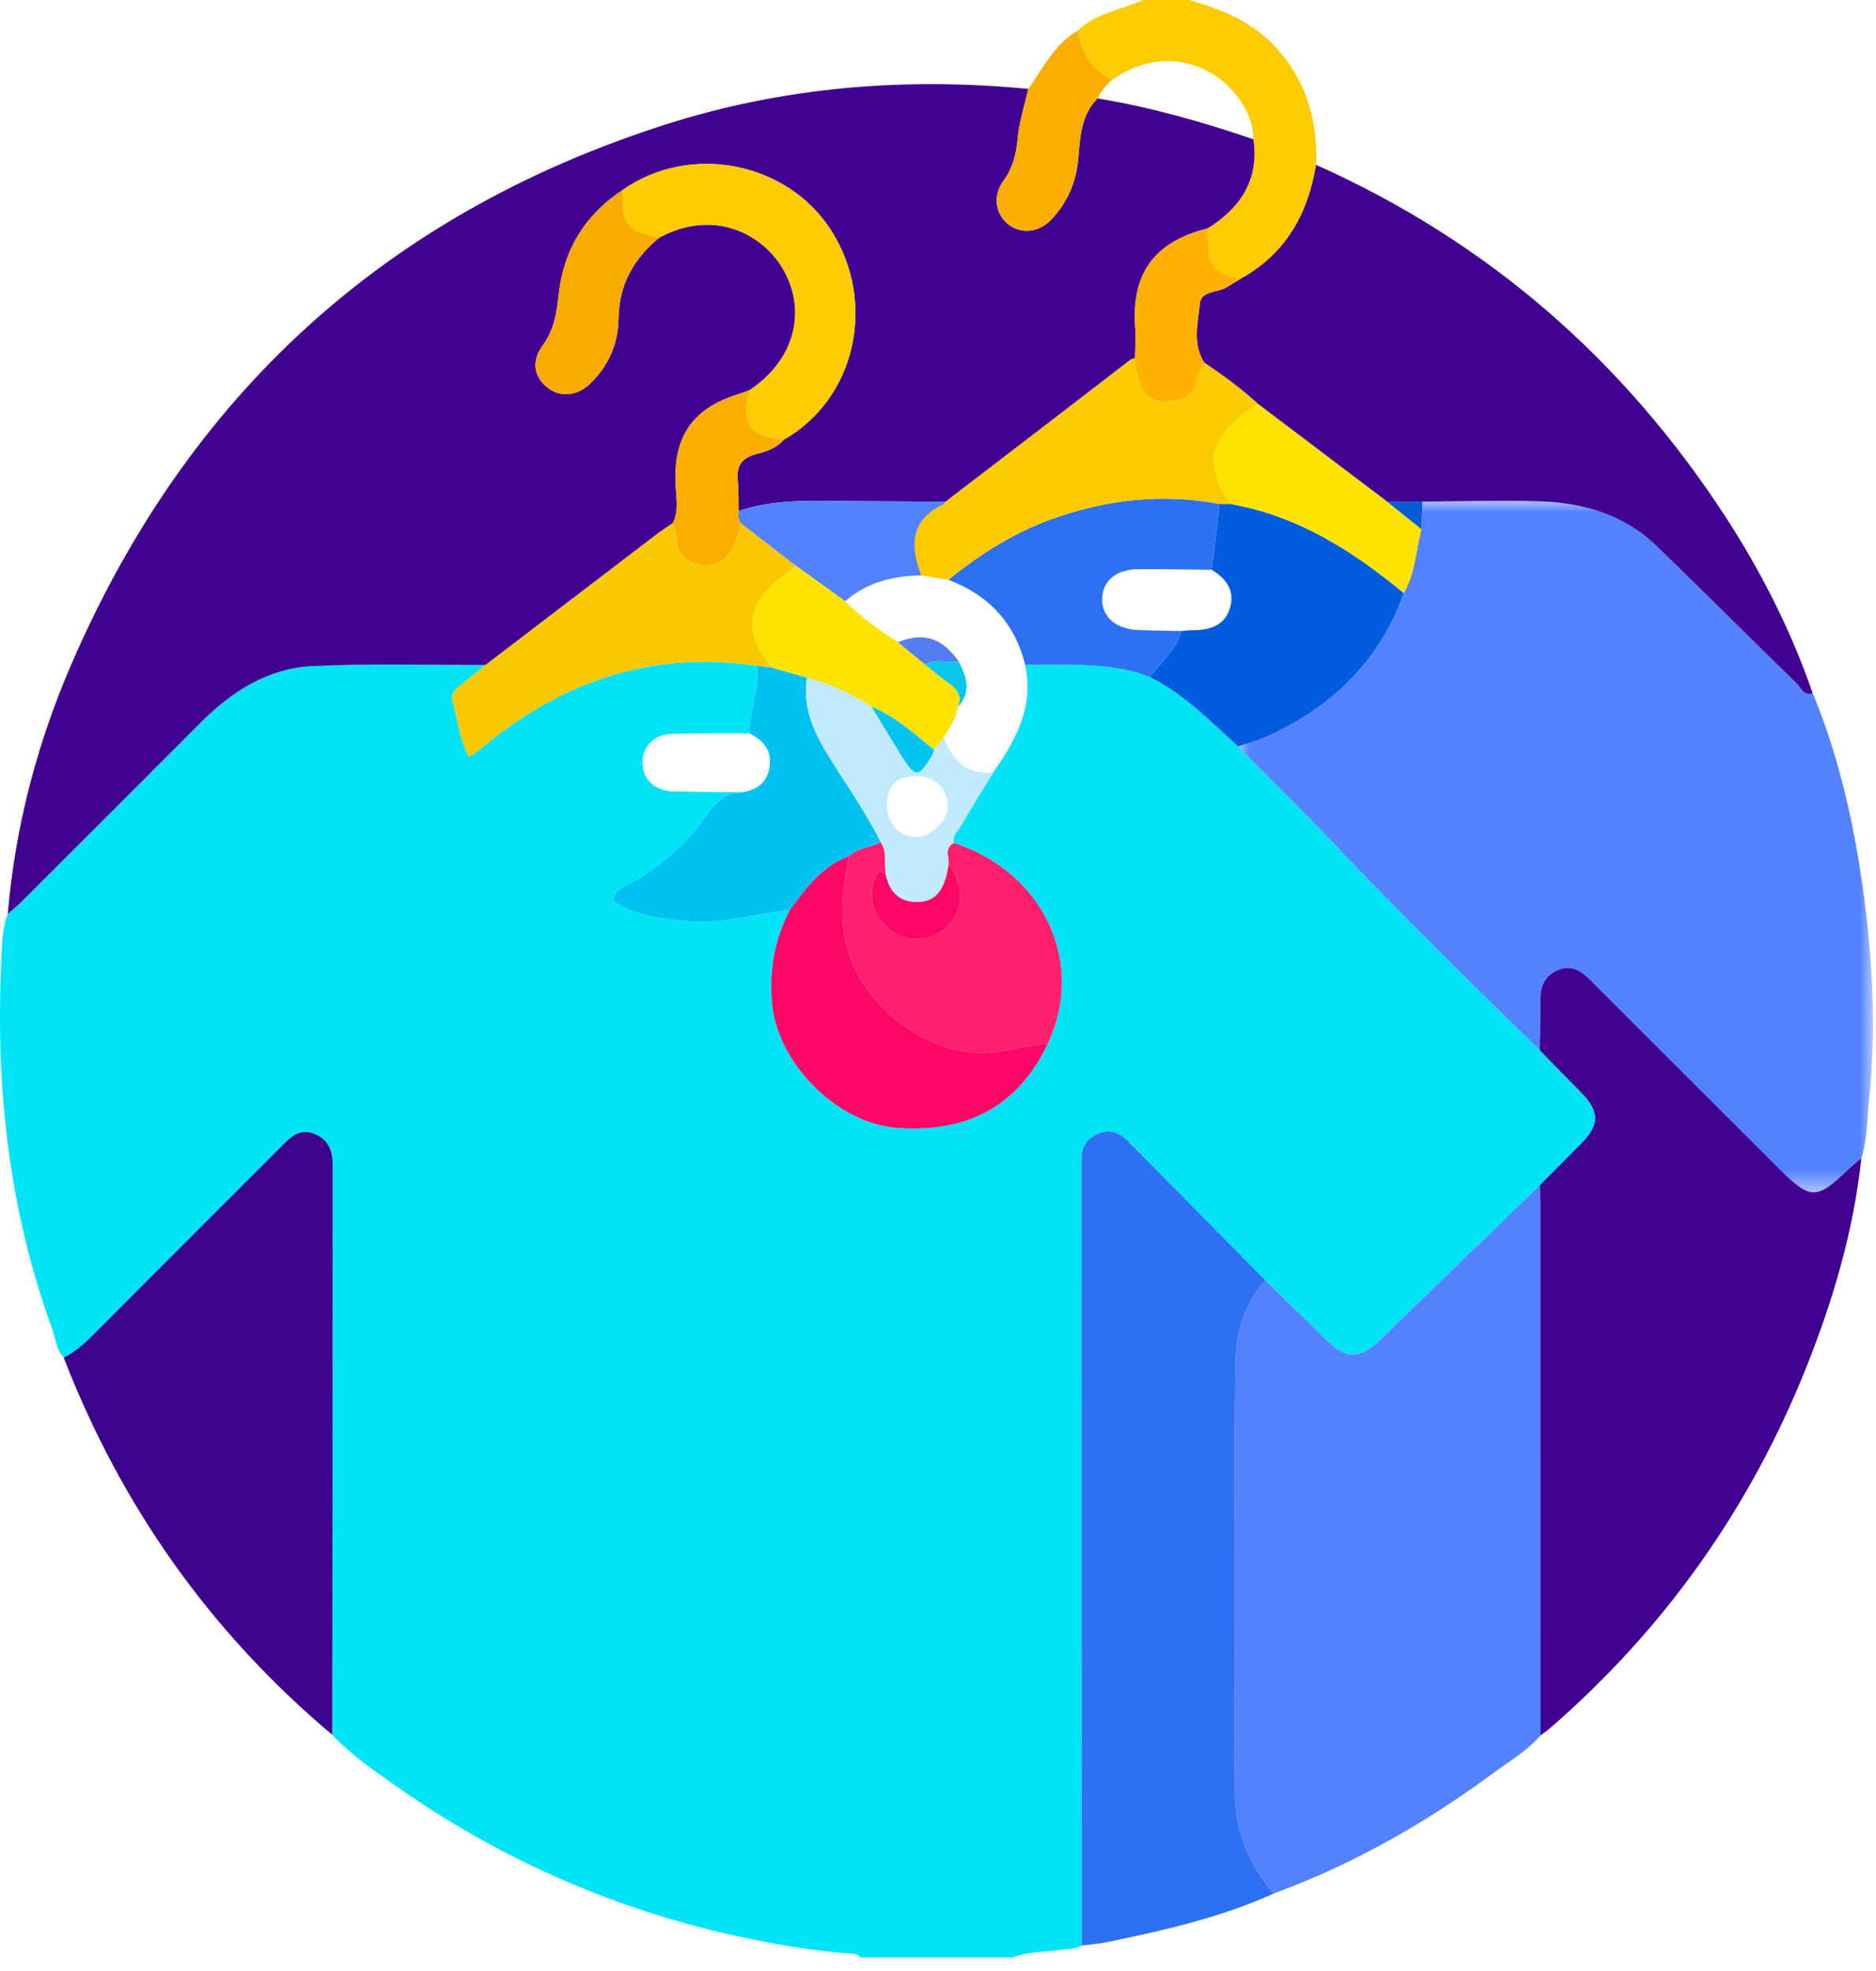 <?xml version="1.0" encoding="UTF-8"?>
<svg width="80px" height="84px" viewBox="0 0 80 84" version="1.1" xmlns="http://www.w3.org/2000/svg" xmlns:xlink="http://www.w3.org/1999/xlink">
    <!-- Generator: Sketch 53 (72520) - https://sketchapp.com -->
    <title>Group 62</title>
    <desc>Created with Sketch.</desc>
    <defs>
        <polygon id="path-1" points="0.008 0.001 27.079 0.001 27.079 29.468 0.008 29.468"></polygon>
    </defs>
    <g id="Page-1" stroke="none" stroke-width="1" fill="none" fill-rule="evenodd">
        <g id="Desktop-HD-Copy-3" transform="translate(-1067, -747)">
            <g id="Group-62" transform="translate(1067, 747)">
                <path d="M43.201,83.422 L36.684,83.422 C36.602,83.289 36.469,83.273 36.332,83.264 C34.822,83.159 33.333,82.911 31.852,82.604 C26.438,81.478 21.466,79.325 16.94,76.155 C15.971,75.476 14.985,74.805 14.167,73.933 C14.176,65.848 14.19,57.763 14.188,49.677 C14.187,49.1 14.042,48.562 13.386,48.316 C12.772,48.086 12.417,48.44 12.047,48.81 C9.361,51.495 6.672,54.178 3.991,56.87 C3.606,57.257 3.211,57.619 2.716,57.858 C2.39,57.503 2.367,57.022 2.213,56.6 C0.392,51.587 -0.192,46.394 0.053,41.096 C0.086,40.388 0.063,39.645 0.331,38.954 C0.531,38.775 0.741,38.605 0.931,38.415 C3.482,35.871 6.033,33.328 8.578,30.777 C9.897,29.456 11.439,28.481 13.316,28.389 C15.775,28.268 18.244,28.347 20.708,28.34 C20.334,28.642 19.956,28.94 19.586,29.248 C19.403,29.4 19.228,29.527 19.303,29.848 C19.491,30.651 19.606,31.471 19.989,32.254 C20.134,32.162 20.28,32.091 20.401,31.989 C23.84,29.064 27.751,27.692 32.287,28.378 C32.401,29.363 31.96,30.284 31.959,31.256 C30.85,31.261 29.741,31.245 28.633,31.279 C27.887,31.302 27.398,31.82 27.398,32.496 C27.399,33.213 27.919,33.711 28.704,33.727 C29.678,33.747 30.652,33.755 31.626,33.768 C30.896,33.816 30.468,34.226 30.06,34.827 C29.217,36.068 28.063,37.003 26.742,37.722 C26.486,37.862 26.19,37.97 26.164,38.397 C27.147,39.052 28.296,39.172 29.441,39.26 C30.881,39.37 32.269,38.937 33.685,38.78 C33.028,40.028 32.8,41.336 32.922,42.754 C33.141,45.302 35.691,47.875 38.244,48.066 C41.181,48.287 43.372,47.207 44.672,44.5 C46.312,41.023 44.518,37.175 40.673,35.923 C40.59,35.618 40.833,35.439 40.959,35.223 C41.416,34.446 41.89,33.68 42.358,32.909 C43.33,31.537 44.104,30.105 43.717,28.329 C45.506,28.372 47.32,28.172 49.045,28.858 C50.497,29.587 51.617,30.738 52.799,31.81 C54.186,33.216 55.596,34.599 56.955,36.031 C59.786,39.014 62.723,41.889 65.663,44.763 C66.246,45.358 66.829,45.951 67.411,46.546 C68.223,47.375 68.228,47.927 67.426,48.737 C66.841,49.328 66.254,49.918 65.669,50.508 C63.378,52.725 61.087,54.941 58.796,57.158 C58.023,57.906 57.397,57.916 56.63,57.172 C55.738,56.308 54.853,55.437 53.965,54.568 C52.003,52.583 50.042,50.596 48.076,48.614 C47.726,48.262 47.317,48.109 46.821,48.319 C46.3,48.538 46.099,48.938 46.122,49.481 C46.129,49.643 46.121,49.806 46.121,49.969 C46.123,60.951 46.126,71.933 46.129,82.915 C45.841,83.085 45.516,83.055 45.202,83.102 C44.535,83.202 43.843,83.16 43.201,83.422" id="Fill-1" fill="#00E3F6"></path>
                <path d="M50.696,0 C52.089,0.384 53.394,0.92 54.404,2.017 C55.712,3.439 56.199,5.134 56.122,7.026 C55.775,9.153 54.8,10.859 52.85,11.911 C51.591,11.494 51.548,11.425 51.493,9.738 C52.902,8.86 53.694,7.664 53.451,5.935 C53.426,5.725 53.425,5.508 53.37,5.305 C52.828,3.304 50.138,1.522 47.44,3.395 C46.547,2.978 46.097,2.25 45.966,1.298 C46.746,0.555 47.811,0.422 48.741,0 L50.696,0 Z" id="Fill-3" fill="#FDCC00"></path>
                <path d="M53.451,5.935 C53.694,7.664 52.902,8.86 51.493,9.738 C49.181,10.309 48.237,11.711 48.411,13.973 C48.444,14.404 48.406,14.84 48.402,15.273 C48.228,15.286 48.121,15.401 47.991,15.502 C45.439,17.467 42.881,19.424 40.324,21.382 C38.478,21.371 36.633,21.363 34.787,21.348 C33.67,21.339 32.566,21.421 31.497,21.777 C31.487,21.351 31.507,20.922 31.461,20.5 C31.391,19.869 31.611,19.516 32.253,19.353 C32.673,19.246 33.116,19.099 33.424,18.739 C36.475,17.009 37.409,12.933 35.462,9.849 C33.598,6.897 29.442,6.077 26.557,8.092 C24.93,9.165 24.017,10.675 23.817,12.609 C23.739,13.364 23.615,14.077 23.143,14.723 C22.649,15.399 22.765,16.047 23.343,16.516 C23.88,16.951 24.613,16.882 25.164,16.353 C25.944,15.603 26.363,14.644 26.375,13.61 C26.392,12.128 27.019,11.032 28.112,10.129 C30.471,8.851 32.583,10.001 33.428,11.532 C34.423,13.335 33.843,15.382 31.96,16.632 C31.81,16.685 31.662,16.745 31.509,16.791 C29.608,17.373 28.687,18.531 28.812,20.708 C28.842,21.232 28.952,21.785 28.691,22.297 C28.471,22.448 28.243,22.591 28.03,22.753 C25.588,24.613 23.149,26.477 20.708,28.34 C18.244,28.347 15.775,28.268 13.316,28.389 C11.439,28.481 9.897,29.456 8.578,30.777 C6.034,33.328 3.482,35.871 0.931,38.416 C0.741,38.605 0.531,38.775 0.331,38.954 C0.643,35.253 1.577,31.695 3.045,28.304 C8.006,16.839 16.434,9.133 28.346,5.318 C33.392,3.702 38.582,3.282 43.85,3.789 C43.692,4.495 43.462,5.195 43.396,5.91 C43.334,6.578 43.189,7.161 42.788,7.711 C42.317,8.358 42.45,9.146 43.024,9.581 C43.561,9.987 44.315,9.91 44.84,9.348 C45.522,8.62 45.897,7.758 45.982,6.745 C46.057,5.843 46.101,4.905 46.801,4.193 C49.071,4.57 51.276,5.194 53.451,5.935" id="Fill-5" fill="#410292"></path>
                <g id="Group-9" transform="translate(52.79, 21.344)">
                    <mask id="mask-2" fill="white">
                        <use xlink:href="#path-1"></use>
                    </mask>
                    <g id="Clip-8"></g>
                    <path d="M24.51,8.195 C25.517,10.626 26.134,13.17 26.537,15.756 C27.046,19.024 27.257,22.319 26.905,25.624 C26.82,26.423 26.833,27.238 26.586,28.017 C26.402,28.173 26.208,28.319 26.034,28.487 C24.67,29.801 24.418,29.8 23.07,28.454 C20.386,25.775 17.704,23.095 15.021,20.417 C14.639,20.036 14.222,19.757 13.648,19.999 C13.064,20.244 12.889,20.716 12.894,21.307 C12.899,22.011 12.881,22.715 12.872,23.419 C9.933,20.545 6.995,17.67 4.165,14.687 C2.806,13.255 1.395,11.872 0.008,10.466 C0.391,10.339 0.787,10.245 1.153,10.081 C3.953,8.832 6.024,6.873 7.072,3.933 C7.557,3.09 7.583,2.122 7.825,1.212 C7.838,0.82 7.851,0.427 7.863,0.035 C9.514,0.026 11.166,-0.026 12.816,0.02 C14.701,0.074 16.458,0.58 17.854,1.927 C19.86,3.863 21.827,5.837 23.825,7.78 C24.009,7.959 24.115,8.339 24.51,8.195" id="Fill-7" fill="#5482FE" mask="url(#mask-2)"></path>
                </g>
                <path d="M65.695,73.958 C65.125,74.619 64.368,75.055 63.68,75.564 C60.793,77.697 57.693,79.457 54.314,80.699 C53.282,79.476 52.672,78.06 52.664,76.469 C52.634,70.392 52.628,64.314 52.677,58.237 C52.688,56.912 53.013,55.607 53.965,54.568 C54.853,55.437 55.738,56.308 56.63,57.172 C57.397,57.916 58.023,57.906 58.796,57.158 C61.086,54.941 63.378,52.725 65.668,50.508 C65.675,50.833 65.686,51.159 65.686,51.484 C65.69,58.976 65.692,66.467 65.695,73.958" id="Fill-10" fill="#5482FE"></path>
                <path d="M65.695,73.958 C65.692,66.467 65.69,58.976 65.686,51.484 C65.686,51.159 65.675,50.833 65.668,50.508 C66.255,49.918 66.841,49.328 67.426,48.737 C68.227,47.927 68.223,47.375 67.411,46.546 C66.829,45.951 66.246,45.358 65.663,44.763 C65.671,44.059 65.69,43.355 65.684,42.651 C65.679,42.06 65.855,41.588 66.438,41.343 C67.012,41.101 67.429,41.381 67.811,41.762 C70.495,44.44 73.177,47.119 75.86,49.798 C77.209,51.144 77.461,51.145 78.824,49.831 C78.998,49.664 79.192,49.517 79.376,49.361 C79.044,52.449 78.175,55.402 77.029,58.269 C74.626,64.28 70.981,69.425 66.08,73.669 C65.959,73.773 65.824,73.862 65.695,73.958" id="Fill-12" fill="#410292"></path>
                <path d="M53.965,54.568 C53.013,55.607 52.688,56.912 52.677,58.237 C52.628,64.314 52.634,70.392 52.664,76.469 C52.672,78.06 53.282,79.477 54.314,80.699 C52.054,81.721 49.654,82.266 47.241,82.763 C46.876,82.838 46.5,82.865 46.129,82.915 C46.126,71.933 46.123,60.951 46.12,49.969 C46.12,49.806 46.129,49.643 46.122,49.481 C46.099,48.938 46.3,48.538 46.821,48.319 C47.317,48.11 47.726,48.262 48.076,48.614 C50.042,50.596 52.002,52.583 53.965,54.568" id="Fill-14" fill="#2D70F1"></path>
                <path d="M14.167,73.933 C8.966,69.56 5.168,64.189 2.716,57.858 C3.211,57.619 3.606,57.256 3.991,56.87 C6.672,54.178 9.361,51.495 12.047,48.81 C12.417,48.44 12.772,48.086 13.386,48.316 C14.042,48.562 14.187,49.1 14.188,49.677 C14.19,57.763 14.176,65.848 14.167,73.933" id="Fill-16" fill="#3E028D"></path>
                <path d="M59.863,25.277 C58.815,28.217 56.744,30.176 53.943,31.426 C53.577,31.589 53.181,31.684 52.799,31.81 C51.617,30.738 50.497,29.587 49.046,28.858 C49.492,28.205 50.17,27.709 50.374,26.892 C50.535,26.88 50.696,26.857 50.858,26.857 C51.553,26.859 52.183,26.692 52.432,25.97 C52.694,25.208 52.312,24.671 51.672,24.283 C51.785,23.348 51.899,22.414 52.012,21.479 C52.17,21.479 52.327,21.479 52.485,21.479 C55.335,21.986 57.683,23.468 59.863,25.277" id="Fill-18" fill="#005CDE"></path>
                <path d="M20.708,28.34 C23.149,26.477 25.588,24.613 28.03,22.753 C28.243,22.591 28.471,22.448 28.691,22.297 C28.747,22.503 28.843,22.708 28.852,22.917 C28.885,23.646 29.342,24.001 29.975,24.084 C30.603,24.167 31.048,23.798 31.298,23.225 C31.425,22.933 31.516,22.623 31.623,22.322 C32.389,22.914 33.156,23.506 33.923,24.099 C33.81,24.211 33.714,24.349 33.584,24.432 C31.865,25.526 31.63,26.933 32.918,28.454 C32.708,28.429 32.497,28.403 32.287,28.378 C27.751,27.692 23.84,29.064 20.4,31.989 C20.28,32.091 20.134,32.162 19.989,32.254 C19.606,31.471 19.491,30.651 19.303,29.849 C19.228,29.527 19.403,29.4 19.586,29.248 C19.956,28.941 20.334,28.642 20.708,28.34" id="Fill-20" fill="#FAC800"></path>
                <path d="M40.672,35.923 C44.518,37.175 46.312,41.023 44.672,44.5 C43.565,44.534 42.537,44.993 41.365,44.848 C39.041,44.561 36.816,42.738 36.154,40.479 C35.754,39.114 35.98,37.817 36.191,36.49 C36.576,36.129 37.117,36.123 37.558,35.89 C37.853,36.328 37.693,36.837 37.781,37.308 C37.648,37.197 37.505,36.964 37.371,37.291 C37.218,37.667 37.116,38.055 37.208,38.473 C37.381,39.252 38.07,39.948 38.889,40.009 C39.618,40.064 40.256,39.798 40.675,39.139 C41.101,38.47 41.022,37.604 40.454,36.829 C40.472,36.514 40.255,36.142 40.672,35.923" id="Fill-22" fill="#FE206E"></path>
                <path d="M36.191,36.49 C35.98,37.817 35.754,39.114 36.154,40.479 C36.816,42.738 39.041,44.561 41.365,44.848 C42.537,44.993 43.565,44.534 44.672,44.5 C43.372,47.207 41.181,48.287 38.244,48.066 C35.691,47.875 33.141,45.302 32.922,42.754 C32.8,41.336 33.027,40.028 33.685,38.78 C34.36,37.842 35.049,36.918 36.191,36.49" id="Fill-24" fill="#FD0766"></path>
                <path d="M36.191,36.49 C35.049,36.918 34.36,37.842 33.685,38.78 C32.269,38.937 30.881,39.37 29.441,39.26 C28.296,39.172 27.147,39.052 26.164,38.397 C26.19,37.97 26.486,37.862 26.742,37.722 C28.063,37.002 29.216,36.068 30.06,34.827 C30.468,34.226 30.896,33.816 31.626,33.768 C32.265,33.676 32.712,33.367 32.818,32.69 C32.93,31.977 32.55,31.551 31.959,31.256 C31.96,30.284 32.401,29.363 32.287,28.378 C32.497,28.403 32.707,28.429 32.918,28.454 C33.416,28.597 33.913,28.739 34.41,28.881 C34.234,30.041 34.629,31.046 35.213,32.019 C35.99,33.312 36.885,34.534 37.558,35.89 C37.117,36.123 36.576,36.129 36.191,36.49" id="Fill-26" fill="#00C1EF"></path>
                <path d="M50.374,26.892 C50.17,27.709 49.492,28.205 49.046,28.858 C47.32,28.172 45.506,28.372 43.717,28.329 C43.268,26.543 42.158,25.354 40.444,24.712 C41.809,23.6 43.282,22.671 44.952,22.085 C47.252,21.278 49.602,21.022 52.012,21.479 C51.898,22.414 51.785,23.348 51.672,24.283 C50.617,24.274 49.563,24.249 48.509,24.26 C47.594,24.268 47.028,24.752 47,25.501 C46.971,26.265 47.566,26.806 48.511,26.85 C49.131,26.879 49.753,26.879 50.374,26.892" id="Fill-28" fill="#2D70F1"></path>
                <path d="M37.825,34.267 C37.812,35.078 38.315,35.65 39.063,35.678 C39.646,35.7 40.386,35.002 40.412,34.406 C40.443,33.681 39.912,33.101 39.197,33.08 C38.272,33.054 37.839,33.429 37.825,34.267 M40.248,31.439 C40.626,32.396 41.208,33.059 42.358,32.909 C41.89,33.68 41.416,34.447 40.959,35.223 C40.832,35.439 40.59,35.618 40.673,35.923 C40.255,36.142 40.472,36.514 40.454,36.829 C40.307,37.89 39.928,38.403 39.198,38.44 C38.413,38.479 37.945,38.072 37.781,37.308 C37.693,36.837 37.853,36.328 37.558,35.89 C36.885,34.534 35.989,33.312 35.213,32.019 C34.629,31.046 34.235,30.041 34.41,28.881 C35.395,29.147 36.312,29.563 37.166,30.119 C37.581,30.801 37.991,31.487 38.413,32.164 C39.038,33.167 39.162,33.167 39.753,32.182 C39.793,32.116 39.801,32.03 39.825,31.953 C39.966,31.782 40.107,31.61 40.248,31.439" id="Fill-30" fill="#C1EAFC"></path>
                <path d="M46.801,4.192 C46.101,4.905 46.057,5.843 45.982,6.745 C45.897,7.758 45.522,8.62 44.84,9.348 C44.315,9.91 43.561,9.987 43.024,9.581 C42.45,9.146 42.317,8.358 42.788,7.711 C43.189,7.161 43.334,6.578 43.396,5.91 C43.462,5.195 43.692,4.495 43.85,3.789 C44.481,2.895 44.968,1.88 45.966,1.298 C46.097,2.25 46.547,2.978 47.44,3.395 C47.17,3.615 46.962,3.885 46.801,4.192" id="Fill-32" fill="#FAAE00"></path>
                <path d="M77.3,29.539 C76.905,29.683 76.799,29.303 76.615,29.124 C74.617,27.181 72.65,25.207 70.645,23.272 C69.248,21.924 67.491,21.418 65.606,21.365 C63.957,21.318 62.304,21.37 60.654,21.379 C60.153,21.379 59.652,21.38 59.151,21.38 L53.649,17.221 C52.937,16.566 52.158,15.996 51.355,15.459 C50.848,14.663 51.084,13.788 51.161,12.959 C51.216,12.373 51.924,12.484 52.313,12.239 C52.49,12.127 52.671,12.02 52.85,11.912 C54.8,10.859 55.775,9.153 56.122,7.026 C63.424,10.283 69.21,15.319 73.564,21.997 C75.103,24.356 76.372,26.868 77.3,29.539" id="Fill-34" fill="#410292"></path>
                <path d="M52.85,11.911 C52.671,12.02 52.49,12.127 52.313,12.239 C51.924,12.484 51.216,12.374 51.161,12.959 C51.084,13.788 50.848,14.663 51.355,15.459 C51.25,15.706 51.101,15.944 51.048,16.201 C50.907,16.895 50.422,17.062 49.81,17.115 C49.17,17.17 48.792,16.887 48.602,16.296 C48.495,15.962 48.39,15.63 48.402,15.274 C48.406,14.84 48.444,14.404 48.411,13.973 C48.237,11.711 49.181,10.309 51.493,9.738 C51.548,11.425 51.591,11.494 52.85,11.911" id="Fill-36" fill="#FEB100"></path>
                <path d="M48.402,15.274 C48.39,15.63 48.495,15.962 48.602,16.296 C48.792,16.887 49.17,17.17 49.81,17.115 C50.422,17.062 50.907,16.895 51.048,16.201 C51.101,15.943 51.25,15.706 51.355,15.459 C52.158,15.996 52.937,16.566 53.649,17.221 C51.569,18.544 51.247,19.719 52.485,21.479 C52.327,21.479 52.17,21.479 52.012,21.479 C49.602,21.022 47.252,21.278 44.952,22.085 C43.282,22.671 41.809,23.6 40.444,24.713 C40.059,24.649 39.675,24.587 39.29,24.524 C38.81,23.274 38.805,22.171 40.216,21.499 C40.261,21.478 40.288,21.421 40.324,21.382 C42.881,19.424 45.439,17.467 47.991,15.501 C48.121,15.401 48.229,15.286 48.402,15.274" id="Fill-38" fill="#FCCA00"></path>
                <path d="M26.557,8.092 C29.442,6.077 33.598,6.897 35.462,9.849 C37.409,12.933 36.475,17.009 33.424,18.739 C31.946,18.613 31.579,18.086 31.959,16.632 C33.843,15.382 34.423,13.335 33.428,11.532 C32.583,10.001 30.471,8.851 28.112,10.129 C26.718,9.853 26.499,9.566 26.557,8.092" id="Fill-40" fill="#FDCB00"></path>
                <path d="M40.324,21.382 C40.288,21.422 40.261,21.478 40.216,21.499 C38.805,22.171 38.81,23.274 39.29,24.524 C38.089,24.539 36.974,24.811 36.042,25.624 C35.335,25.115 34.629,24.607 33.923,24.099 C33.156,23.506 32.389,22.914 31.623,22.322 C31.493,22.16 31.434,21.983 31.497,21.777 C32.566,21.421 33.67,21.339 34.787,21.348 C36.633,21.363 38.478,21.371 40.324,21.382" id="Fill-42" fill="#5482FE"></path>
                <path d="M26.557,8.092 C26.499,9.566 26.718,9.853 28.112,10.129 C27.019,11.033 26.392,12.128 26.375,13.61 C26.363,14.644 25.944,15.603 25.164,16.353 C24.613,16.882 23.88,16.952 23.343,16.516 C22.765,16.047 22.649,15.399 23.143,14.723 C23.615,14.077 23.739,13.364 23.817,12.609 C24.016,10.675 24.93,9.165 26.557,8.092" id="Fill-44" fill="#F6AB00"></path>
                <path d="M31.497,21.777 C31.434,21.983 31.493,22.16 31.623,22.322 C31.516,22.623 31.425,22.933 31.298,23.226 C31.048,23.798 30.603,24.167 29.975,24.084 C29.342,24.001 28.885,23.646 28.852,22.917 C28.843,22.708 28.747,22.503 28.691,22.297 C28.952,21.785 28.842,21.232 28.812,20.708 C28.687,18.531 29.608,17.373 31.509,16.791 C31.662,16.745 31.81,16.686 31.96,16.632 C31.579,18.086 31.946,18.613 33.424,18.739 C33.116,19.099 32.673,19.246 32.253,19.353 C31.611,19.516 31.391,19.869 31.461,20.501 C31.507,20.922 31.487,21.351 31.497,21.777" id="Fill-46" fill="#FAAE00"></path>
                <path d="M52.485,21.479 C51.247,19.719 51.569,18.544 53.649,17.221 C55.483,18.608 57.317,19.994 59.151,21.38 C59.639,21.772 60.127,22.164 60.616,22.556 C60.373,23.466 60.347,24.435 59.862,25.277 C57.683,23.469 55.335,21.986 52.485,21.479" id="Fill-48" fill="#FDE400"></path>
                <path d="M60.616,22.556 C60.127,22.164 59.639,21.772 59.151,21.38 C59.652,21.38 60.153,21.379 60.654,21.379 C60.641,21.772 60.628,22.164 60.616,22.556" id="Fill-50" fill="#055BD2"></path>
                <path d="M33.922,24.099 C34.629,24.607 35.335,25.115 36.042,25.624 C36.717,26.301 37.486,26.858 38.29,27.37 C38.673,27.683 39.056,27.996 39.439,28.308 C39.787,28.587 40.121,28.885 40.486,29.138 C40.859,29.395 41.027,29.695 40.848,30.137 C40.769,30.627 40.495,31.027 40.248,31.439 C40.107,31.61 39.966,31.782 39.825,31.953 C38.984,31.275 38.187,30.534 37.166,30.119 C36.312,29.563 35.395,29.147 34.41,28.881 C33.913,28.739 33.416,28.597 32.918,28.454 C31.63,26.933 31.865,25.526 33.584,24.432 C33.714,24.349 33.81,24.211 33.922,24.099" id="Fill-52" fill="#FDE300"></path>
                <path d="M37.781,37.308 C37.945,38.072 38.413,38.479 39.198,38.44 C39.928,38.403 40.307,37.89 40.454,36.829 C41.023,37.604 41.101,38.47 40.675,39.139 C40.256,39.798 39.618,40.064 38.889,40.009 C38.07,39.948 37.381,39.252 37.208,38.473 C37.116,38.055 37.218,37.667 37.371,37.291 C37.505,36.964 37.648,37.197 37.781,37.308" id="Fill-54" fill="#FD0766"></path>
                <path d="M39.439,28.308 C39.056,27.996 38.673,27.683 38.29,27.37 C39.381,26.927 40.176,27.179 40.884,28.193 C40.403,28.242 39.906,28.089 39.439,28.308" id="Fill-56" fill="#537EF2"></path>
                <path d="M39.439,28.308 C39.906,28.089 40.403,28.242 40.884,28.193 C41.228,28.847 41.431,29.5 40.848,30.137 C41.027,29.695 40.859,29.395 40.486,29.138 C40.121,28.885 39.787,28.587 39.439,28.308" id="Fill-58" fill="#0BC6ED"></path>
                <path d="M37.166,30.119 C38.187,30.534 38.985,31.275 39.825,31.953 C39.801,32.03 39.793,32.116 39.753,32.182 C39.162,33.167 39.038,33.167 38.413,32.164 C37.991,31.487 37.581,30.801 37.166,30.119" id="Fill-60" fill="#01C5F0"></path>
            </g>
        </g>
    </g>
</svg>